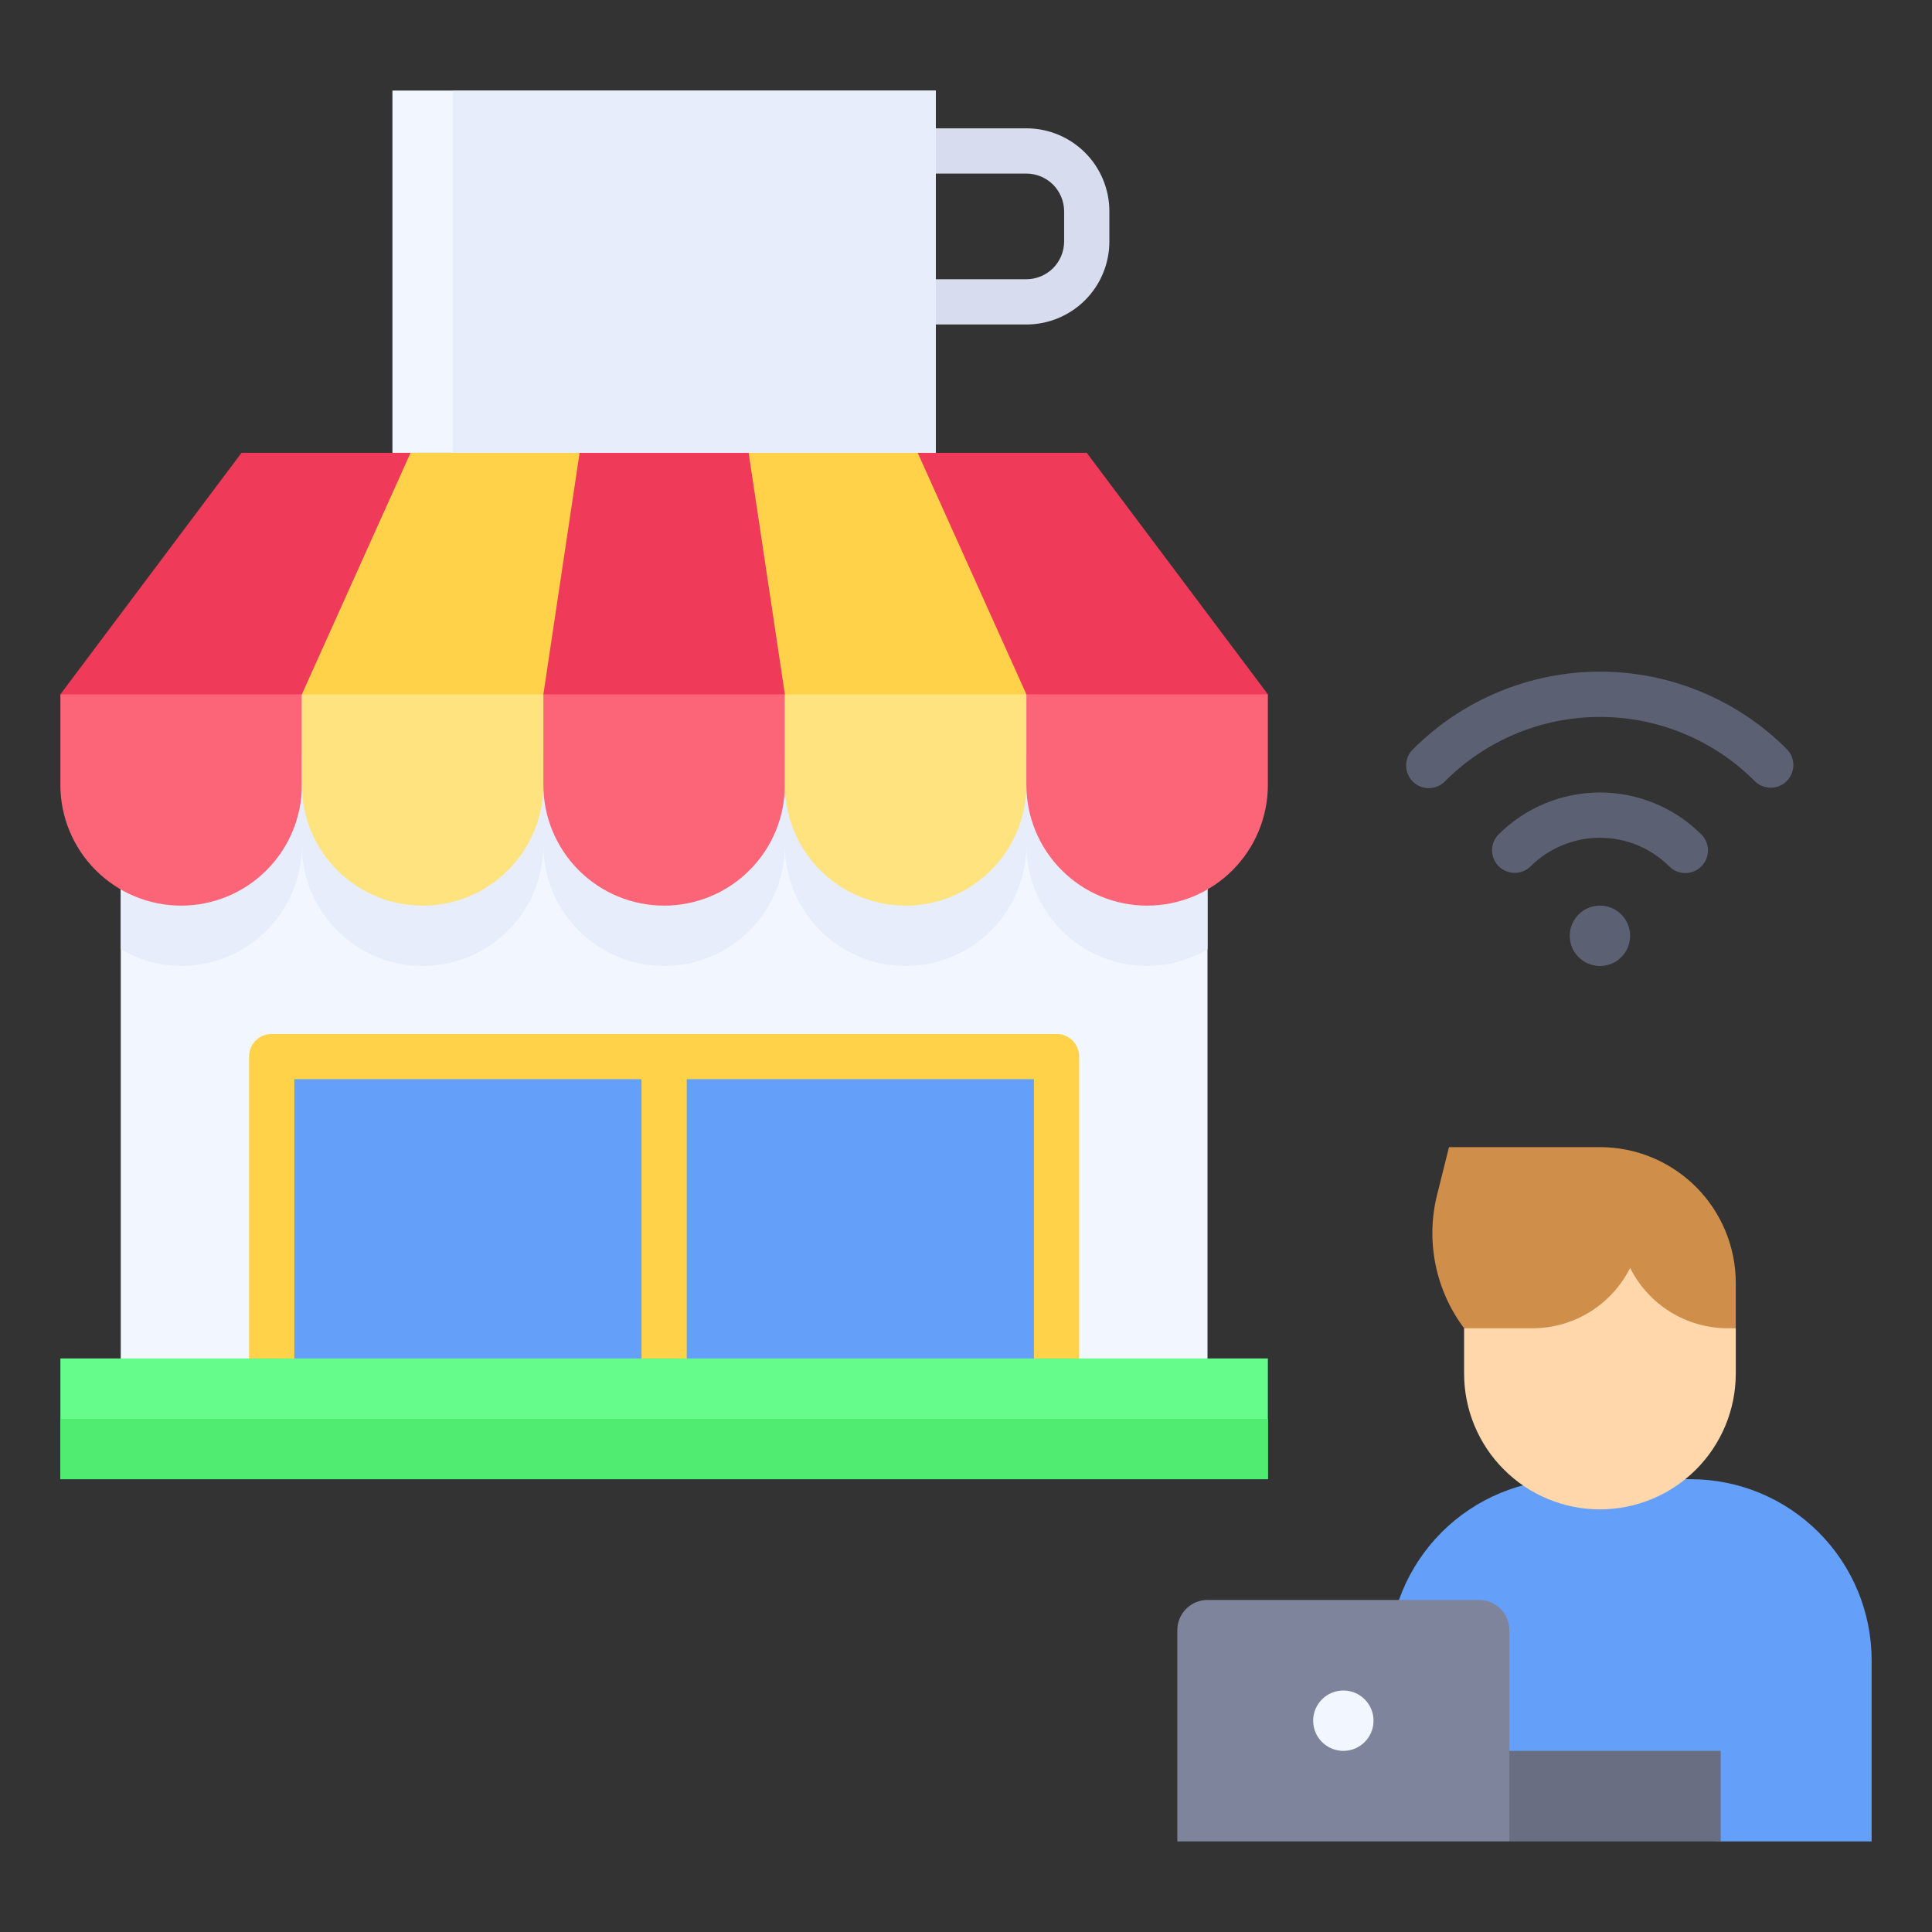<svg width="48" height="48" viewBox="0 0 48 48" fill="none" xmlns="http://www.w3.org/2000/svg">
<rect x="0" y="0" width="48" height="48" fill="#333333" stroke="none"/>
<path d="M22.875 3.188H25.5C26.047 3.188 26.571 3.406 26.958 3.792C27.345 4.179 27.562 4.703 27.562 5.25V6C27.562 6.547 27.345 7.071 26.958 7.458C26.571 7.844 26.047 8.062 25.5 8.062H22.875V6.938H25.5C25.749 6.937 25.987 6.838 26.163 6.663C26.338 6.487 26.437 6.249 26.438 6V5.25C26.437 5.001 26.338 4.763 26.163 4.587C25.987 4.412 25.749 4.313 25.5 4.312H22.875V3.188Z" fill="#D7DCEE"/>
<path d="M3 17.25H30V34.5H3V17.25Z" fill="#F2F7FF"/>
<path d="M30 18.75H3V23.584C3.454 23.854 3.972 23.997 4.5 24C5.296 24 6.059 23.684 6.621 23.121C7.184 22.559 7.5 21.796 7.5 21C7.5 21.796 7.816 22.559 8.379 23.121C8.941 23.684 9.704 24 10.5 24C11.296 24 12.059 23.684 12.621 23.121C13.184 22.559 13.5 21.796 13.5 21C13.5 21.796 13.816 22.559 14.379 23.121C14.941 23.684 15.704 24 16.5 24C17.296 24 18.059 23.684 18.621 23.121C19.184 22.559 19.5 21.796 19.5 21C19.5 21.796 19.816 22.559 20.379 23.121C20.941 23.684 21.704 24 22.5 24C23.296 24 24.059 23.684 24.621 23.121C25.184 22.559 25.5 21.796 25.5 21C25.5 21.796 25.816 22.559 26.379 23.121C26.941 23.684 27.704 24 28.5 24C29.028 23.997 29.546 23.854 30 23.584V18.75Z" fill="#E7EDFA"/>
<path d="M4.5 22.5C3.704 22.5 2.941 22.184 2.379 21.621C1.816 21.059 1.5 20.296 1.5 19.5V17.25L4.5 16.5L7.5 17.25V19.5C7.5 20.296 7.184 21.059 6.621 21.621C6.059 22.184 5.296 22.5 4.5 22.5Z" fill="#FC6478"/>
<path d="M10.5 22.5C9.704 22.5 8.941 22.184 8.379 21.621C7.816 21.059 7.5 20.296 7.5 19.5V17.25L10.5 16.5L13.5 17.25V19.5C13.5 20.296 13.184 21.059 12.621 21.621C12.059 22.184 11.296 22.5 10.5 22.5Z" fill="#FFE37E"/>
<path d="M16.5 22.5C15.704 22.5 14.941 22.184 14.379 21.621C13.816 21.059 13.5 20.296 13.5 19.5V17.25L16.5 16.5L19.5 17.25V19.5C19.5 20.296 19.184 21.059 18.621 21.621C18.059 22.184 17.296 22.5 16.5 22.5Z" fill="#FC6478"/>
<path d="M22.5 22.5C21.704 22.5 20.941 22.184 20.379 21.621C19.816 21.059 19.5 20.296 19.5 19.5V17.25L22.5 16.5L25.5 17.25V19.5C25.5 20.296 25.184 21.059 24.621 21.621C24.059 22.184 23.296 22.5 22.5 22.5Z" fill="#FFE37E"/>
<path d="M28.5 22.5C27.704 22.5 26.941 22.184 26.379 21.621C25.816 21.059 25.5 20.296 25.5 19.5V17.25L28.5 16.5L31.5 17.25V19.5C31.5 20.296 31.184 21.059 30.621 21.621C30.059 22.184 29.296 22.5 28.5 22.5Z" fill="#FC6478"/>
<path d="M14.4 11.25L12 14.25L13.5 17.25H19.5L21 14.25L18.6 11.25H14.4Z" fill="#F03A5A"/>
<path d="M6 11.25L1.5 17.25H7.5L10.5 14.25L10.2 11.25H6Z" fill="#F03A5A"/>
<path d="M22.8 11.25L22.5 14.25L25.5 17.25H31.5L27 11.25H22.8Z" fill="#F03A5A"/>
<path d="M18.6 11.25L19.5 17.25H25.5L22.8 11.25H18.6Z" fill="#FFD24A"/>
<path d="M10.2 11.25L7.5 17.25H13.5L14.4 11.25H10.2Z" fill="#FFD24A"/>
<path d="M6.75 26.25H18V34.5H6.75V26.25Z" fill="#64A0FA"/>
<path d="M16.5 26.25H26.25V34.5H16.5V26.25Z" fill="#64A0FA"/>
<path d="M15.938 26.25H17.062V34.5H15.938V26.25Z" fill="#FFD24A"/>
<path d="M26.25 35.812H6.75C6.601 35.812 6.458 35.753 6.352 35.648C6.247 35.542 6.188 35.399 6.188 35.25V26.25C6.188 26.101 6.247 25.958 6.352 25.852C6.458 25.747 6.601 25.688 6.75 25.688H26.25C26.399 25.688 26.542 25.747 26.648 25.852C26.753 25.958 26.812 26.101 26.812 26.25V35.25C26.812 35.399 26.753 35.542 26.648 35.648C26.542 35.753 26.399 35.812 26.25 35.812ZM7.312 34.688H25.688V26.812H7.312V34.688Z" fill="#FFD24A"/>
<path d="M9.75 2.25H23.25V11.25H9.75V2.25Z" fill="#F2F7FF"/>
<path d="M11.25 2.25H23.25V11.25H11.25V2.25Z" fill="#E7EDFA"/>
<path d="M39.75 24C40.164 24 40.5 23.664 40.5 23.25C40.5 22.836 40.164 22.5 39.75 22.5C39.336 22.5 39 22.836 39 23.25C39 23.664 39.336 24 39.75 24Z" fill="#5B6172"/>
<path d="M41.871 21.691C41.797 21.691 41.724 21.677 41.656 21.648C41.588 21.62 41.526 21.578 41.474 21.526C41.016 21.07 40.396 20.814 39.75 20.814C39.104 20.814 38.484 21.07 38.026 21.526C37.92 21.63 37.778 21.687 37.63 21.687C37.482 21.686 37.34 21.627 37.235 21.522C37.13 21.417 37.071 21.275 37.07 21.127C37.069 20.979 37.127 20.837 37.231 20.731C37.9 20.064 38.806 19.689 39.75 19.689C40.694 19.689 41.6 20.064 42.269 20.731C42.348 20.809 42.401 20.91 42.423 21.018C42.445 21.128 42.433 21.241 42.391 21.343C42.348 21.446 42.276 21.534 42.184 21.596C42.092 21.657 41.982 21.691 41.871 21.691Z" fill="#5B6172"/>
<path d="M43.993 19.57C43.919 19.57 43.846 19.555 43.778 19.527C43.709 19.499 43.648 19.457 43.595 19.405C42.576 18.385 41.193 17.812 39.751 17.812C38.308 17.812 36.925 18.385 35.906 19.405C35.854 19.46 35.792 19.503 35.723 19.534C35.654 19.564 35.58 19.58 35.505 19.581C35.43 19.582 35.355 19.568 35.285 19.54C35.216 19.511 35.152 19.469 35.099 19.416C35.046 19.363 35.004 19.299 34.976 19.23C34.948 19.16 34.934 19.086 34.935 19.01C34.936 18.935 34.952 18.861 34.982 18.792C35.012 18.723 35.056 18.661 35.111 18.61C35.72 18 36.443 17.517 37.24 17.187C38.036 16.857 38.889 16.687 39.751 16.687C40.613 16.687 41.466 16.857 42.262 17.187C43.058 17.517 43.782 18 44.391 18.61C44.47 18.688 44.523 18.788 44.545 18.898C44.566 19.006 44.555 19.12 44.513 19.222C44.47 19.325 44.398 19.413 44.306 19.475C44.214 19.537 44.105 19.57 43.994 19.57L43.993 19.57Z" fill="#5B6172"/>
<path d="M39 36.75H42C43.194 36.75 44.338 37.224 45.182 38.068C46.026 38.912 46.5 40.056 46.5 41.25V45.75H42.75L34.5 45V41.25C34.5 40.056 34.974 38.912 35.818 38.068C36.662 37.224 37.806 36.75 39 36.75Z" fill="#64A0FA"/>
<path d="M37.5 45.75H42.75V43.5H36.75L37.5 45.75Z" fill="#696E82"/>
<path d="M30 39.75H36.75C36.949 39.75 37.14 39.829 37.28 39.97C37.421 40.11 37.5 40.301 37.5 40.5V45.75H29.25V40.5C29.25 40.301 29.329 40.11 29.47 39.97C29.61 39.829 29.801 39.75 30 39.75Z" fill="#7E849B"/>
<path d="M33.375 43.5C33.789 43.5 34.125 43.164 34.125 42.75C34.125 42.336 33.789 42 33.375 42C32.961 42 32.625 42.336 32.625 42.75C32.625 43.164 32.961 43.5 33.375 43.5Z" fill="#F2F7FF"/>
<path d="M1.5 33.75H31.5V36.75H1.5V33.75Z" fill="#65FC8C"/>
<path d="M1.5 35.25H31.5V36.75H1.5V35.25Z" fill="#50EC72"/>
<path d="M43.125 33L40.5 30.75L36.375 33V34.125C36.375 35.02 36.731 35.879 37.364 36.511C37.996 37.144 38.855 37.5 39.75 37.5C40.645 37.5 41.504 37.144 42.136 36.511C42.769 35.879 43.125 35.02 43.125 34.125V33Z" fill="#FFD7AA"/>
<path d="M39.75 28.5H36L35.705 29.681C35.562 30.249 35.549 30.842 35.665 31.416C35.781 31.99 36.023 32.531 36.375 33H38.073C38.577 33 39.071 32.86 39.499 32.595C39.928 32.33 40.274 31.951 40.5 31.5C40.725 31.951 41.072 32.33 41.5 32.595C41.929 32.86 42.423 33 42.927 33H43.125V31.875C43.125 30.98 42.769 30.122 42.136 29.488C41.503 28.856 40.645 28.5 39.75 28.5Z" fill="#CF8E4A"/>
</svg>
